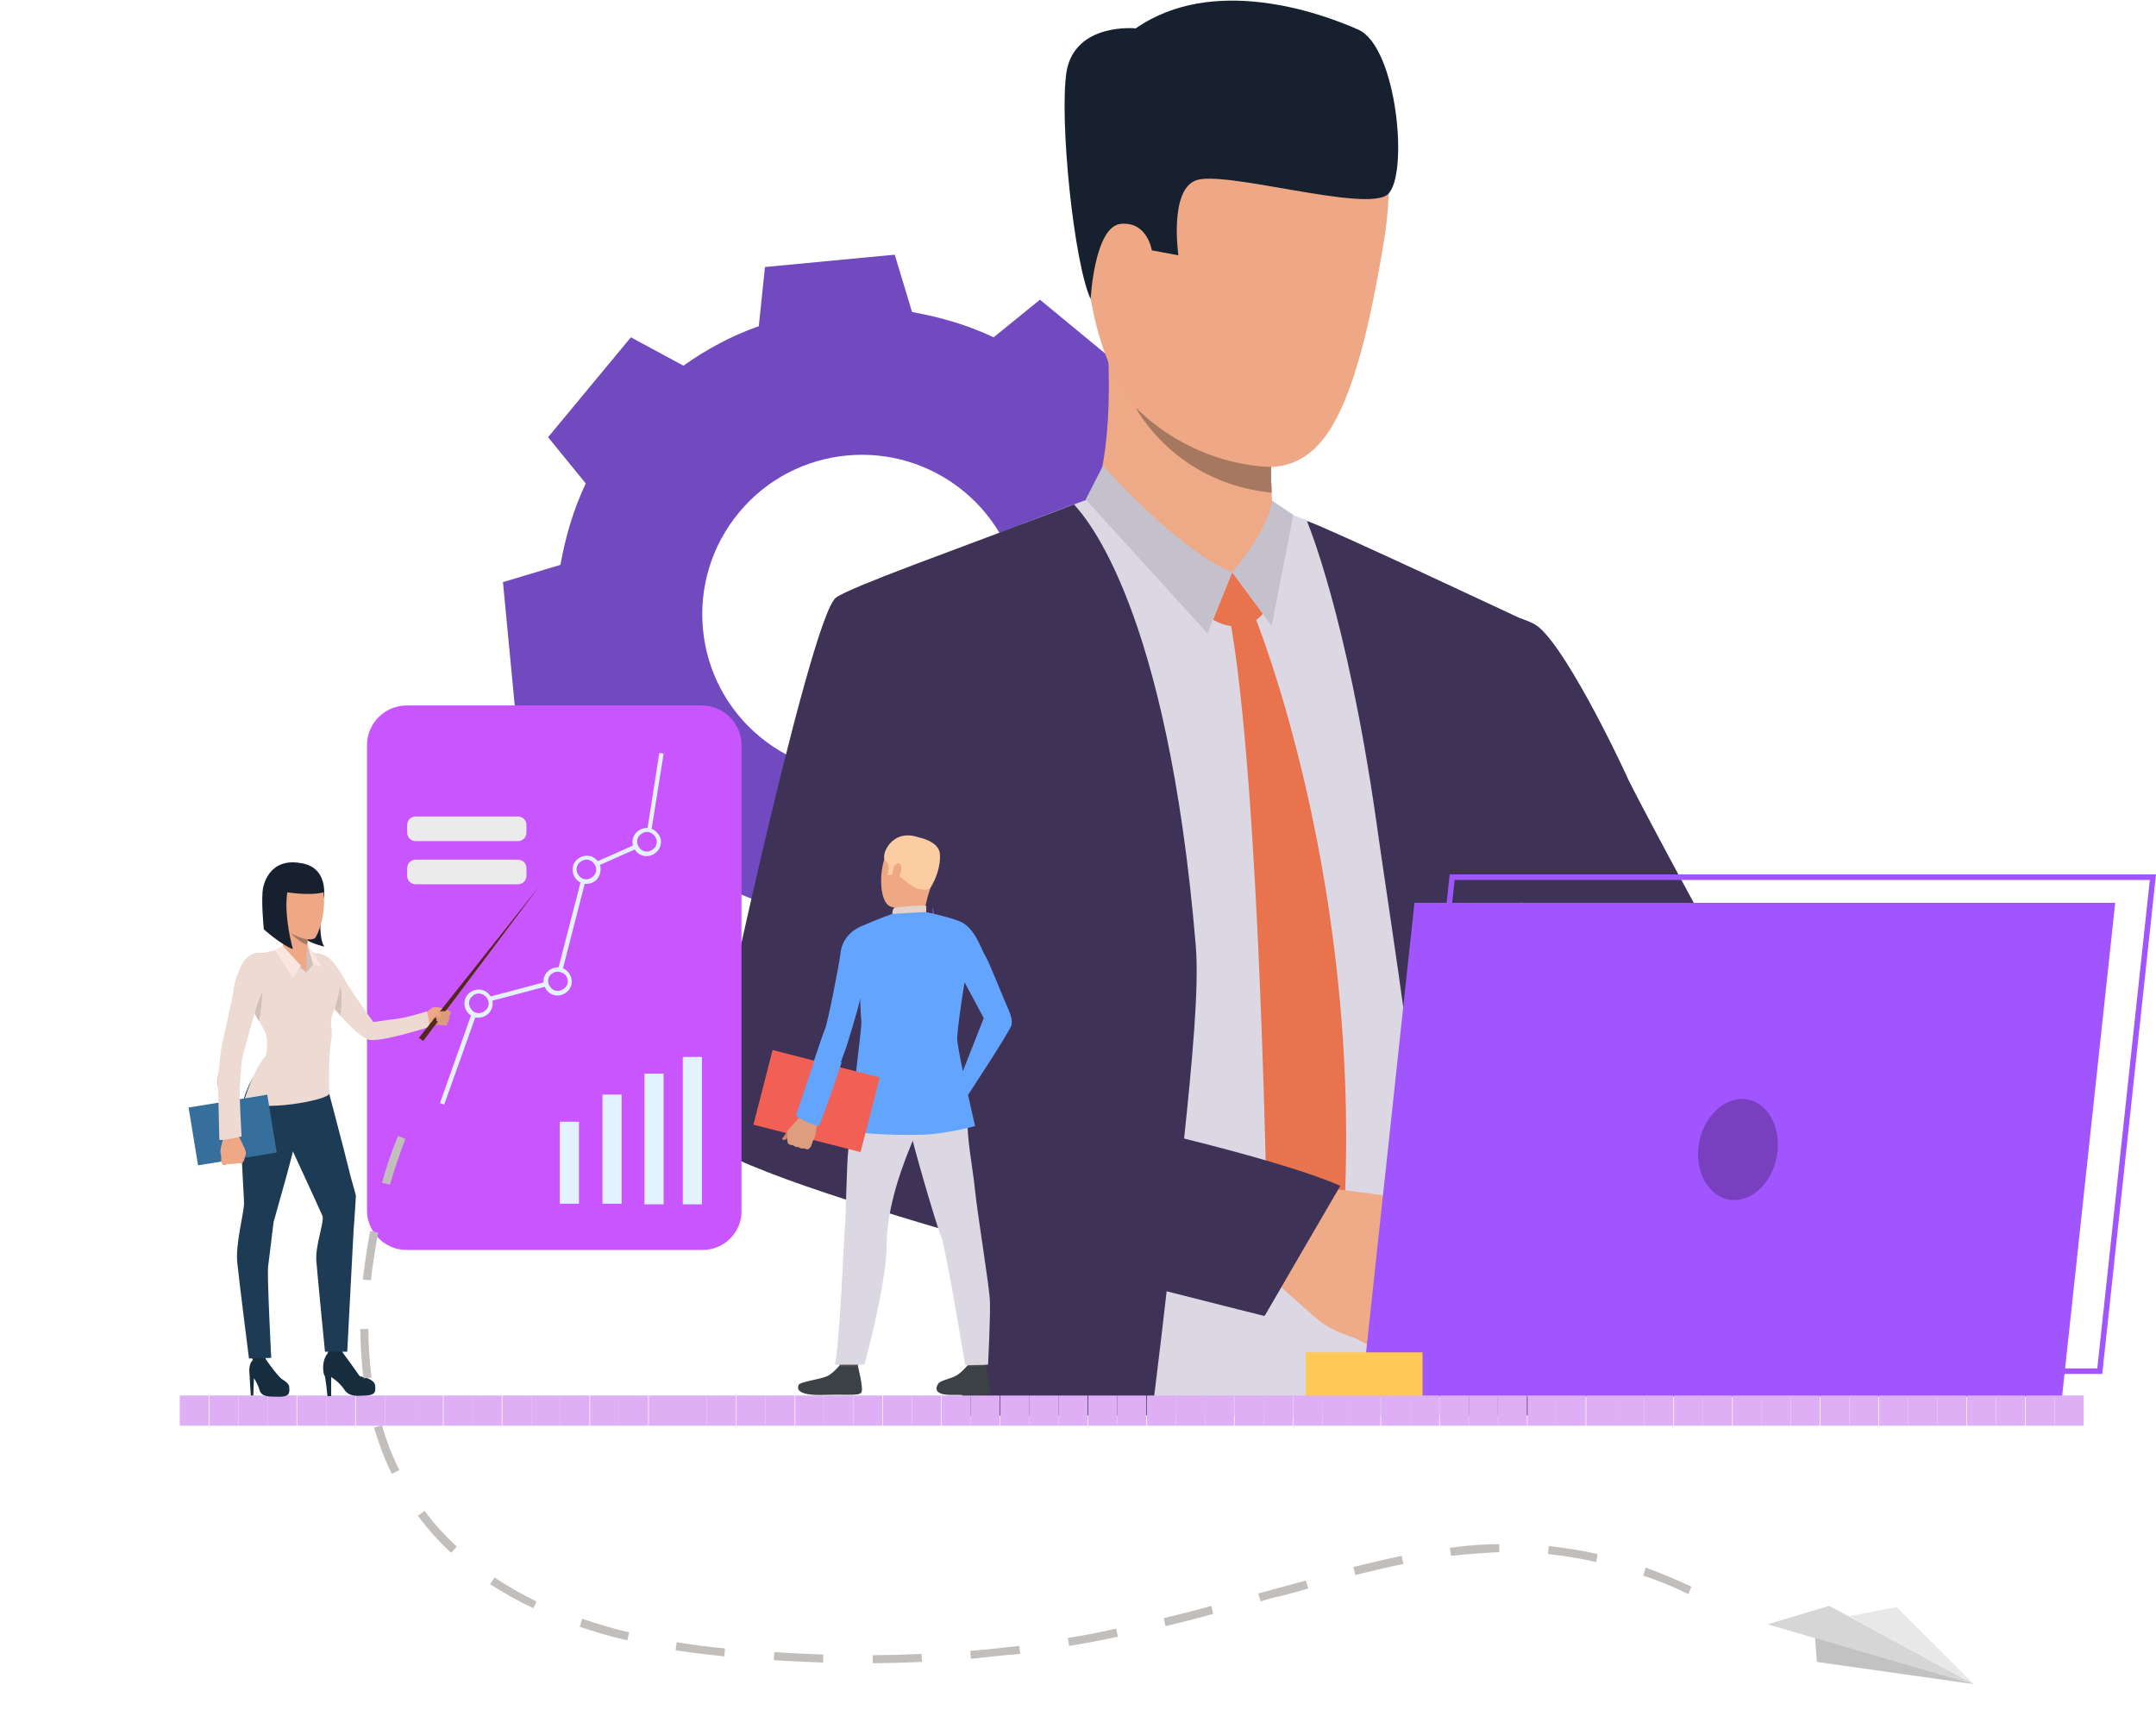 <svg width="353" height="280" viewBox="0 0 353 280" fill="none" xmlns="http://www.w3.org/2000/svg">
<path d="M186.664 121.875C188.687 117.634 190.003 113.091 190.812 108.547L200.222 105.719L199.21 95.117L198.198 84.515L188.485 83.505C186.967 79.163 184.741 75.023 182.01 71.186L186.664 62.604L178.468 55.839L170.273 49.073L162.685 55.233C158.435 53.213 153.882 51.901 149.329 51.093L146.496 41.702L135.873 42.712L125.249 43.722L124.237 53.415C119.887 54.93 115.738 57.151 111.894 59.877L103.293 55.233L96.514 63.411L89.736 71.59L95.907 79.163C93.884 83.404 92.569 87.948 91.759 92.492L82.35 95.319L83.361 105.921L84.373 116.524L94.086 117.533C95.604 121.875 97.83 126.015 100.562 129.852L95.907 138.435L104.103 145.2L112.298 151.965L119.887 145.806C124.136 147.825 128.689 149.138 133.242 149.946L136.075 159.336L146.699 158.327L157.322 157.317L158.334 147.624C162.685 146.109 166.833 143.888 170.678 141.161L179.278 145.806L186.057 137.627L192.836 129.448L186.664 121.875ZM124.44 120.664C113.31 111.475 111.792 95.016 120.999 83.909C130.207 72.802 146.699 71.287 157.828 80.476C168.958 89.665 170.475 106.123 161.268 117.23C152.061 128.237 135.569 129.852 124.44 120.664Z" fill="#704ABE"/>
<path d="M248.989 131.973C249.799 121.471 250.305 111.576 250.608 102.387C248.079 101.075 244.942 99.459 242.514 98.348C234.926 94.713 224.302 89.867 217.523 86.736C213.577 84.919 209.631 83.606 209.631 83.606C209.631 83.606 182.516 80.981 180.29 81.183C179.581 81.183 176.243 82.394 171.791 84.111C162.179 87.746 143.663 95.218 140.628 97.339C136.277 100.469 120.797 176.3 120.392 181.45C119.988 186.498 141.437 193.264 161.369 198.514C161.369 206.188 161.167 216.992 161.066 226.787C161.066 228.503 160.965 230.119 160.965 231.735H247.978C247.876 230.018 247.775 228.402 247.674 226.787C247.674 226.585 247.674 226.383 247.674 226.181C247.371 219.517 246.055 207.602 246.359 195.99C246.359 195.99 246.156 183.772 247.371 178.521C247.573 155.096 248.989 131.973 248.989 131.973ZM138.604 176.603C138.706 166.708 151.96 148.33 151.96 148.33C151.96 148.33 152.567 148.027 152.567 148.128L153.275 148.027L155.299 146.109C155.805 147.825 160.155 172.665 161.167 187.104C148.823 184.681 138.503 181.248 138.604 176.603Z" fill="#DBD8E3"/>
<path d="M250.507 226.686C249.9 222.546 249.394 218.507 248.888 214.468C248.888 214.468 248.888 214.468 248.888 214.367C248.686 213.054 248.585 211.742 248.382 210.429C248.382 210.328 248.382 210.328 248.382 210.227C247.775 204.674 247.168 199.322 246.865 194.475C246.561 190.739 246.865 187.104 247.37 183.57C248.888 158.63 249.596 132.477 249.596 132.477C250.406 121.774 250.811 111.677 251.114 102.286C251.114 102.286 217.017 86.231 213.982 85.323C213.982 85.323 220.457 100.469 225.314 134.295C227.135 147.321 230.676 169.232 233.104 191.547C234.42 203.563 237.05 215.882 238.973 226.787C239.276 228.503 239.58 230.119 239.782 231.735H251.215C251.013 229.917 250.811 228.301 250.507 226.686Z" fill="#3E3257"/>
<path d="M193.847 186.7C195.163 174.079 196.377 161.558 195.77 154.692C191.116 99.358 177.76 84.717 175.838 82.596C174.32 83.202 168.654 85.323 167.035 85.929C157.929 89.463 139.414 96.026 136.884 97.844C132.534 100.974 115.435 180.44 114.929 185.59C114.625 189.023 136.884 196.293 159.649 202.856C159.447 209.116 160.054 217.901 157.929 226.989C157.525 228.604 157.019 229.614 156.918 231.836L188.586 231.735C188.789 230.119 188.991 228.503 189.193 226.787C189.8 221.839 190.407 216.79 191.014 211.439C200.525 213.862 207.001 215.478 207.001 215.478C207.001 215.478 215.904 200.433 218.535 194.273C219.041 193.062 207.608 190.335 193.847 186.7ZM152.87 167.616C152.567 156.307 152.668 148.431 152.668 148.431C153.781 152.268 155.299 163.375 156.715 174.381C152.061 172.059 152.87 169.939 152.87 167.616Z" fill="#3E3257"/>
<path d="M178.873 81.991C178.873 81.991 182.313 75.528 181.403 57.05C181.099 51.901 208.316 69.167 208.316 69.167C208.316 69.167 208.215 70.883 208.114 73.307C208.114 74.317 208.114 75.427 208.114 76.538C208.114 76.841 208.114 77.144 208.114 77.447C208.114 77.952 208.114 78.457 208.114 78.961C208.114 79.567 208.114 80.173 208.215 80.779C208.215 81.486 208.316 82.092 208.316 82.697C208.417 83.808 209.125 85.828 209.328 86.332C210.643 89.059 189.092 89.261 178.873 81.991Z" fill="#EEA987"/>
<path d="M201.739 93.704L206.798 100.469C206.798 100.469 203.864 104.407 198.603 101.479L201.739 93.704Z" fill="#E8734D"/>
<path d="M205.382 100.772C205.382 100.772 223.796 145.503 219.85 202.452L214.083 212.953L207.506 203.967C207.506 203.967 206.495 128.438 201.233 100.57L205.382 100.772Z" fill="#E8734D"/>
<path d="M207.102 87.443L201.739 93.704C201.739 93.704 193.139 92.088 190.61 87.544C188.08 83.101 207.102 87.443 207.102 87.443Z" fill="#EEA987"/>
<path d="M208.316 81.991C208.316 81.991 207.709 86.736 201.739 93.704L208.215 102.488L211.756 84.313L208.316 81.991Z" fill="#C4C1CC"/>
<path d="M180.593 76.235C180.593 76.235 193.038 90.27 201.739 93.704L197.692 103.7L177.76 81.789L180.593 76.235Z" fill="#C4C1CC"/>
<path d="M308.684 203.462C308.684 203.462 292.192 187.407 281.265 184.782C276.206 183.57 269.63 176.603 263.357 168.525C261.333 165.9 259.309 163.072 257.286 160.245C249.596 149.138 243.526 138.536 243.526 138.536C243.526 138.536 220.862 111.879 239.074 100.065C239.074 100.065 246.865 99.863 251.215 102.185C255.667 104.609 265.077 124.198 266.594 127.631C268.213 131.064 285.514 163.375 286.627 164.082C287.74 164.789 289.764 167.414 296.644 171.15C305.143 175.694 318.397 189.023 318.397 189.023L308.684 203.462Z" fill="#3E3257"/>
<path d="M229.26 222.041C229.26 222.041 226.933 221.94 225.921 221.435C225.921 221.435 224.201 220.325 222.885 219.618C222.481 219.416 222.076 219.214 221.874 219.113C220.862 218.709 218.535 218.103 216.309 216.488C214.184 214.872 207 208.208 207 208.208L211.553 201.14L213.678 194.172C213.678 194.172 230.17 195.788 232.396 197.101C232.598 197.202 232.801 197.404 233.003 197.505C234.723 198.817 235.533 200.534 236.342 201.241C236.646 201.543 239.58 204.573 239.377 205.885C239.175 207.602 238.264 208.713 237.253 209.217C237.253 209.217 236.646 212.55 234.926 214.064C234.926 214.064 234.521 217.194 231.789 218.406C231.89 218.507 231.182 221.637 229.26 222.041Z" fill="#EFAA88"/>
<path d="M202.954 9.29C202.954 9.29 232.801 2.12 226.528 39.885C220.255 77.649 213.071 80.678 194.859 73.206C176.647 65.633 177.963 41.5 176.85 29.686C175.737 17.872 193.342 9.895 202.954 9.29Z" fill="#EEA886"/>
<path d="M187.271 35.442C186.866 32.11 180.188 30.999 179.784 35.947C179.278 40.894 183.021 49.578 185.45 48.77C187.878 47.861 187.878 39.986 187.271 35.442Z" fill="#EEA886"/>
<path d="M178.57 48.972C178.57 48.972 179.177 37.057 183.527 36.653C187.878 36.249 188.586 40.995 188.586 40.995L192.937 41.803C192.937 41.803 191.419 31.403 195.669 29.585C200.019 27.667 223.796 34.937 227.236 31.807C230.676 28.677 228.754 7.674 222.38 4.847C216.005 2.019 198.603 -4.14 185.956 4.645C185.956 4.645 176.04 3.635 174.624 11.713C173.41 19.589 175.838 43.116 178.57 48.972Z" fill="#16202E"/>
<path d="M219.445 194.172L207.102 215.377C207.102 215.377 174.421 206.996 166.833 204.876L184.236 184.176C184.236 184.075 209.935 189.931 219.445 194.172Z" fill="#3E3257"/>
<path d="M208.215 80.678C192.229 79.062 185.956 66.744 185.956 66.744C196.073 76.74 208.113 76.437 208.113 76.437C208.113 76.74 208.113 77.043 208.113 77.346C208.113 77.851 208.113 78.356 208.113 78.86C208.215 79.567 208.215 80.173 208.215 80.678Z" fill="#A77860"/>
<path d="M242.615 176.704C261.232 195.788 285.717 219.82 285.717 219.82L295.329 201.644C295.329 201.644 273.575 176.098 258.803 159.135C254.25 161.356 245.954 166.708 242.615 176.704Z" fill="#EEA886"/>
<path d="M231.182 202.452C231.182 202.452 236.14 204.876 237.455 205.986C238.77 207.097 244.032 211.035 245.347 211.944C246.662 212.853 243.424 215.478 233.914 211.439C224.504 207.198 231.182 202.452 231.182 202.452Z" fill="#EEA886"/>
<path d="M231.587 147.825L222.885 228.705H337.621L346.322 147.825H231.587Z" fill="#A055FF"/>
<path d="M344.197 224.969H228.551L237.354 143.181H353L344.197 224.969ZM229.563 224.061H343.388L351.988 144.089H238.163L229.563 224.061Z" fill="#A055FF"/>
<path d="M213.794 228.71H232.916V221.44H213.794V228.71Z" fill="#FFC955"/>
<path d="M34.189 228.503H29.434V233.451H34.189V228.503Z" fill="#DFAFF6"/>
<path d="M39.045 228.503H34.29V233.451H39.045V228.503Z" fill="#DFAFF6"/>
<path d="M43.801 228.503H39.045V233.451H43.801V228.503Z" fill="#DFAFF6"/>
<path d="M48.556 228.503H43.801V233.451H48.556V228.503Z" fill="#DFAFF6"/>
<path d="M53.413 228.503H48.657V233.451H53.413V228.503Z" fill="#DFAFF6"/>
<path d="M58.168 228.503H53.413V233.451H58.168V228.503Z" fill="#DFAFF6"/>
<path d="M63.025 228.503H58.269V233.451H63.025V228.503Z" fill="#DFAFF6"/>
<path d="M67.78 228.503H63.025V233.451H67.78V228.503Z" fill="#DFAFF6"/>
<path d="M72.535 228.503H67.78V233.451H72.535V228.503Z" fill="#DFAFF6"/>
<path d="M77.392 228.503H72.636V233.451H77.392V228.503Z" fill="#DFAFF6"/>
<path d="M82.147 228.503H77.392V233.451H82.147V228.503Z" fill="#DFAFF6"/>
<path d="M87.004 228.503H82.248V233.451H87.004V228.503Z" fill="#DFAFF6"/>
<path d="M91.759 228.503H87.004V233.451H91.759V228.503Z" fill="#DFAFF6"/>
<path d="M96.514 228.503H91.759V233.451H96.514V228.503Z" fill="#DFAFF6"/>
<path d="M101.371 228.503H96.615V233.451H101.371V228.503Z" fill="#DFAFF6"/>
<path d="M106.126 228.503H101.371V233.451H106.126V228.503Z" fill="#DFAFF6"/>
<path d="M110.983 228.503H106.228V233.451H110.983V228.503Z" fill="#DFAFF6"/>
<path d="M115.738 228.503H110.983V233.451H115.738V228.503Z" fill="#DFAFF6"/>
<path d="M120.494 228.503H115.738V233.451H120.494V228.503Z" fill="#DFAFF6"/>
<path d="M125.35 228.503H120.595V233.451H125.35V228.503Z" fill="#DFAFF6"/>
<path d="M130.105 228.503H125.35V233.451H130.105V228.503Z" fill="#DFAFF6"/>
<path d="M134.962 228.503H130.207V233.451H134.962V228.503Z" fill="#DFAFF6"/>
<path d="M139.717 228.503H134.962V233.451H139.717V228.503Z" fill="#DFAFF6"/>
<path d="M144.473 228.503H139.717V233.451H144.473V228.503Z" fill="#DFAFF6"/>
<path d="M149.329 228.503H144.574V233.451H149.329V228.503Z" fill="#DFAFF6"/>
<path d="M154.085 228.503H149.329V233.451H154.085V228.503Z" fill="#DFAFF6"/>
<path d="M158.941 228.503H154.186V233.451H158.941V228.503Z" fill="#DFAFF6"/>
<path d="M163.697 228.503H158.941V233.451H163.697V228.503Z" fill="#DFAFF6"/>
<path d="M168.553 228.503H163.797V233.451H168.553V228.503Z" fill="#DFAFF6"/>
<path d="M173.308 228.503H168.553V233.451H173.308V228.503Z" fill="#DFAFF6"/>
<path d="M178.064 228.503H173.308V233.451H178.064V228.503Z" fill="#DFAFF6"/>
<path d="M182.92 228.503H178.165V233.451H182.92V228.503Z" fill="#DFAFF6"/>
<path d="M187.675 228.503H182.92V233.451H187.675V228.503Z" fill="#DFAFF6"/>
<path d="M192.532 228.503H187.777V233.451H192.532V228.503Z" fill="#DFAFF6"/>
<path d="M197.287 228.503H192.532V233.451H197.287V228.503Z" fill="#DFAFF6"/>
<path d="M202.043 228.503H197.287V233.451H202.043V228.503Z" fill="#DFAFF6"/>
<path d="M206.899 228.503H202.144V233.451H206.899V228.503Z" fill="#DFAFF6"/>
<path d="M211.655 228.503H206.899V233.451H211.655V228.503Z" fill="#DFAFF6"/>
<path d="M216.511 228.503H211.756V233.451H216.511V228.503Z" fill="#DFAFF6"/>
<path d="M221.266 228.503H216.511V233.451H221.266V228.503Z" fill="#DFAFF6"/>
<path d="M226.022 228.503H221.267V233.451H226.022V228.503Z" fill="#DFAFF6"/>
<path d="M230.878 228.503H226.123V233.451H230.878V228.503Z" fill="#DFAFF6"/>
<path d="M235.634 228.503H230.878V233.451H235.634V228.503Z" fill="#DFAFF6"/>
<path d="M240.49 228.503H235.735V233.451H240.49V228.503Z" fill="#DFAFF6"/>
<path d="M245.246 228.503H240.49V233.451H245.246V228.503Z" fill="#DFAFF6"/>
<path d="M250.001 228.503H245.246V233.451H250.001V228.503Z" fill="#DFAFF6"/>
<path d="M254.858 228.503H250.102V233.451H254.858V228.503Z" fill="#DFAFF6"/>
<path d="M259.613 228.503H254.858V233.451H259.613V228.503Z" fill="#DFAFF6"/>
<path d="M264.469 228.503H259.714V233.451H264.469V228.503Z" fill="#DFAFF6"/>
<path d="M269.225 228.503H264.469V233.451H269.225V228.503Z" fill="#DFAFF6"/>
<path d="M273.98 228.503H269.225V233.451H273.98V228.503Z" fill="#DFAFF6"/>
<path d="M278.837 228.503H274.081V233.451H278.837V228.503Z" fill="#DFAFF6"/>
<path d="M283.592 228.503H278.837V233.451H283.592V228.503Z" fill="#DFAFF6"/>
<path d="M288.449 228.503H283.693V233.451H288.449V228.503Z" fill="#DFAFF6"/>
<path d="M293.204 228.503H288.448V233.451H293.204V228.503Z" fill="#DFAFF6"/>
<path d="M297.959 228.503H293.204V233.451H297.959V228.503Z" fill="#DFAFF6"/>
<path d="M302.816 228.503H298.061V233.451H302.816V228.503Z" fill="#DFAFF6"/>
<path d="M307.571 228.503H302.816V233.451H307.571V228.503Z" fill="#DFAFF6"/>
<path d="M312.428 228.503H307.672V233.451H312.428V228.503Z" fill="#DFAFF6"/>
<path d="M317.183 228.503H312.428V233.451H317.183V228.503Z" fill="#DFAFF6"/>
<path d="M321.938 228.503H317.183V233.451H321.938V228.503Z" fill="#DFAFF6"/>
<path d="M326.795 228.503H322.04V233.451H326.795V228.503Z" fill="#DFAFF6"/>
<path d="M331.55 228.503H326.795V233.451H331.55V228.503Z" fill="#DFAFF6"/>
<path d="M336.407 228.503H331.652V233.451H336.407V228.503Z" fill="#DFAFF6"/>
<path d="M341.162 228.503H336.407V233.451H341.162V228.503Z" fill="#DFAFF6"/>
<path d="M278.23 186.902C277.319 191.446 279.444 195.586 282.884 196.394C286.425 197.101 289.966 194.071 290.877 189.528C291.787 184.984 289.663 180.743 286.223 180.036C282.783 179.329 279.14 182.459 278.23 186.902Z" fill="black" fill-opacity="0.25"/>
<path d="M115.03 204.674H66.566C63.025 204.674 60.09 201.745 60.09 198.211V121.976C60.09 118.442 63.025 115.514 66.566 115.514H114.929C118.47 115.514 121.404 118.442 121.404 121.976V198.211C121.505 201.745 118.571 204.674 115.03 204.674Z" fill="#C955FF"/>
<path d="M114.929 173.069H111.792V197.202H114.929V173.069Z" fill="#E3F2FF"/>
<path d="M108.656 175.795H105.519V197.202H108.656V175.795Z" fill="#E3F2FF"/>
<path d="M101.776 179.228H98.639V197.101H101.776V179.228Z" fill="#E3F2FF"/>
<path d="M94.795 183.671H91.658V197.101H94.795V183.671Z" fill="#E3F2FF"/>
<path d="M72.738 180.844L72.029 180.642L77.999 163.779L90.95 160.346L95.705 141.969L105.722 137.526L107.948 123.289L108.656 123.39L106.329 138.031L96.312 142.474L91.557 160.952L78.606 164.385L72.738 180.844Z" fill="#E3F2FF"/>
<path d="M92.771 159.437C93.479 160.245 93.378 161.457 92.468 162.164C91.658 162.871 90.444 162.77 89.736 161.861C89.027 161.053 89.129 159.841 90.039 159.135C90.849 158.529 92.164 158.63 92.771 159.437Z" fill="#C955FF"/>
<path d="M92.771 162.467C91.759 163.274 90.343 163.174 89.533 162.164C88.724 161.154 88.825 159.74 89.837 158.933C90.849 158.125 92.265 158.226 93.074 159.235C93.884 160.245 93.783 161.659 92.771 162.467ZM90.343 159.437C89.634 159.942 89.533 160.952 90.14 161.659C90.646 162.366 91.658 162.467 92.366 161.861C93.074 161.356 93.175 160.346 92.569 159.639C91.961 159.034 90.95 158.933 90.343 159.437Z" fill="#E3F2FF"/>
<path d="M97.526 141.161C98.234 141.969 98.133 143.181 97.223 143.888C96.413 144.594 95.199 144.493 94.491 143.585C93.783 142.777 93.884 141.565 94.794 140.858C95.604 140.151 96.818 140.252 97.526 141.161Z" fill="#C955FF"/>
<path d="M97.526 144.19C96.514 144.998 95.098 144.897 94.289 143.888C93.479 142.878 93.58 141.464 94.592 140.656C95.604 139.849 97.02 139.95 97.83 140.959C98.639 141.868 98.437 143.383 97.526 144.19ZM94.997 141.161C94.289 141.666 94.188 142.676 94.794 143.383C95.3 144.089 96.312 144.19 97.02 143.585C97.729 143.08 97.83 142.07 97.223 141.363C96.717 140.656 95.705 140.555 94.997 141.161Z" fill="#E3F2FF"/>
<path d="M107.442 136.617C108.15 137.425 108.049 138.637 107.138 139.344C106.329 140.051 105.115 139.95 104.406 139.041C103.698 138.233 103.799 137.021 104.71 136.314C105.519 135.608 106.733 135.709 107.442 136.617Z" fill="#C955FF"/>
<path d="M107.341 139.647C106.329 140.454 104.912 140.353 104.103 139.344C103.293 138.334 103.395 136.92 104.406 136.113C105.418 135.305 106.835 135.406 107.644 136.415C108.555 137.324 108.352 138.839 107.341 139.647ZM104.912 136.617C104.204 137.122 104.103 138.132 104.71 138.839C105.216 139.546 106.228 139.647 106.936 139.041C107.644 138.536 107.745 137.526 107.138 136.819C106.531 136.113 105.621 136.012 104.912 136.617Z" fill="#E3F2FF"/>
<path d="M79.82 163.073C80.528 163.88 80.427 165.092 79.517 165.799C78.707 166.506 77.493 166.405 76.785 165.496C76.077 164.688 76.178 163.476 77.088 162.77C77.999 162.063 79.213 162.265 79.82 163.073Z" fill="#C955FF"/>
<path d="M79.82 166.102C78.808 166.91 77.392 166.809 76.583 165.799C75.773 164.789 75.874 163.375 76.886 162.568C77.898 161.76 79.314 161.861 80.124 162.871C80.933 163.779 80.832 165.294 79.82 166.102ZM77.392 163.073C76.684 163.577 76.583 164.587 77.19 165.294C77.695 166.001 78.707 166.102 79.415 165.496C80.124 164.991 80.225 163.981 79.618 163.275C79.011 162.568 77.999 162.467 77.392 163.073Z" fill="#E3F2FF"/>
<path d="M84.778 144.796H68.084C67.274 144.796 66.667 144.19 66.667 143.383V142.171C66.667 141.363 67.274 140.757 68.084 140.757H84.778C85.587 140.757 86.194 141.363 86.194 142.171V143.383C86.194 144.19 85.587 144.796 84.778 144.796Z" fill="#EBEBEB"/>
<path d="M84.778 137.728H68.084C67.274 137.728 66.667 137.122 66.667 136.315V135.103C66.667 134.295 67.274 133.689 68.084 133.689H84.778C85.587 133.689 86.194 134.295 86.194 135.103V136.315C86.194 137.122 85.587 137.728 84.778 137.728Z" fill="#EBEBEB"/>
<path d="M52.603 148.027C52.603 148.027 51.996 153.581 53.109 154.995C53.109 154.995 50.377 154.389 49.77 153.48C49.163 152.571 52.603 148.027 52.603 148.027Z" fill="#16202E"/>
<path d="M69.702 165.799C69.702 165.799 70.714 165.092 70.815 164.991C71.018 164.89 71.523 164.89 72.029 164.991C72.636 165.092 73.345 165.395 73.446 165.496C73.446 165.597 73.547 165.698 73.547 165.9C73.547 166.203 73.345 166.304 73.345 166.304C73.345 166.304 73.446 166.607 73.243 166.91C73.243 166.91 73.345 167.212 73.041 167.414C73.041 167.414 73.142 167.717 72.839 167.818C72.839 167.818 72.333 167.818 72.131 167.818C71.928 167.818 70.916 167.717 69.905 167.515C69.905 167.717 68.792 167.515 69.702 165.799Z" fill="#EEA886"/>
<path d="M71.321 166.304C71.321 166.304 71.018 166.809 70.815 166.909C70.613 167.01 71.625 168.02 71.625 168.02C71.625 168.02 72.029 166.708 71.321 166.304Z" fill="#CF8C6C"/>
<path d="M69.095 165.9C69.095 165.9 69.702 165.799 70.107 165.698C70.512 165.496 70.006 167.616 70.006 167.616C70.006 167.616 69.095 167.01 68.488 166.91C67.881 166.91 69.095 165.9 69.095 165.9Z" fill="#EEA886"/>
<path d="M43.295 222.243C43.295 222.243 45.217 225.07 45.926 225.676C45.926 225.676 47.241 226.383 47.342 226.989C47.443 228.1 47.443 228.705 45.723 228.705C43.902 228.705 42.789 228.705 42.486 227.595C42.182 226.484 41.575 225.676 41.575 225.676L41.474 228.503H41.069C41.069 228.503 40.867 225.676 40.867 225.272C40.867 224.868 40.563 223.354 41.474 222.647C42.182 221.94 43.295 222.243 43.295 222.243Z" fill="#162D40"/>
<path d="M46.128 225.878C46.128 225.878 45.116 226.181 44.003 225.878C42.89 225.575 41.777 222.849 41.373 222.647L41.069 221.536H43.295C43.295 221.536 43.295 222.344 43.7 223.051C44.104 223.657 46.128 225.878 46.128 225.878Z" fill="#162D40"/>
<path d="M55.942 221.132C55.942 221.132 56.246 221.839 56.752 222.546C57.156 223.051 58.37 225.272 58.977 225.373C59.483 225.474 61.203 225.777 61.406 226.787C61.507 227.696 61.608 228.402 59.989 228.503C58.269 228.604 57.156 228.705 56.347 227.494C55.538 226.282 54.222 225.474 54.222 225.474V228.604H53.615C53.615 228.604 53.312 225.373 53.109 225.171C52.907 224.969 52.502 222.445 54.02 221.233C55.639 219.921 55.942 221.132 55.942 221.132Z" fill="#162D40"/>
<path d="M58.977 225.474C58.977 225.474 57.46 225.878 56.853 225.474C56.246 225.07 54.323 221.738 53.615 221.536C53.615 221.536 54.222 220.224 55.841 221.233C55.942 221.132 58.573 224.868 58.977 225.474Z" fill="#162D40"/>
<path d="M42.384 174.987C42.384 174.987 40.26 177.714 39.653 181.046C39.045 184.277 39.956 195.384 39.956 197C39.956 198.615 38.539 203.664 38.843 206.693C39.147 209.722 40.765 222.445 40.765 222.445L44.408 222.344C44.408 222.344 43.7 208.612 43.902 207.299C44.104 205.986 44.711 200.534 44.812 200.029C44.914 199.524 49.062 185.59 49.062 183.166C48.961 180.945 47.544 171.15 42.384 174.987Z" fill="#1D3B54"/>
<path d="M53.109 176.098C53.109 176.098 56.65 189.427 57.055 191.244C57.46 193.062 58.269 195.485 58.269 195.889C58.269 196.192 57.865 201.947 57.865 201.947L56.853 221.334H53.21C53.21 221.334 51.996 209.016 51.794 206.491C51.592 203.967 53.109 200.13 52.806 199.12C52.401 198.11 46.735 185.893 46.735 185.893C46.735 185.893 42.283 172.261 53.109 176.098Z" fill="#1D3B54"/>
<path d="M51.996 156.105C51.996 156.105 53.413 156.206 54.425 157.418C55.436 158.529 56.448 160.346 56.752 160.952C57.055 161.558 60.9 167.111 61.102 167.313C61.305 167.414 63.025 167.011 64.34 166.91C66.566 166.708 69.905 165.597 69.905 165.597L70.411 168.121C70.411 168.121 62.215 170.747 60.394 170.242C58.067 169.636 52.806 162.871 52.806 162.871C52.806 162.871 48.86 158.226 51.996 156.105Z" fill="#EDDAD3"/>
<path d="M49.568 155.197C49.568 155.197 51.389 156.004 51.996 156.206C52.603 156.307 55.032 159.538 55.537 160.649C55.942 161.76 55.537 163.577 54.627 165.597C53.716 167.616 54.627 168.323 54.222 170.343C53.817 172.362 53.817 177.916 53.919 179.026C54.02 180.137 42.283 182.258 39.956 180.238C39.956 180.238 41.575 174.987 43.396 173.069C43.801 172.665 43.801 169.838 43.497 169.131C43.194 168.424 40.057 163.173 40.057 163.173C40.057 163.173 39.855 157.822 41.17 156.812C42.384 155.903 45.622 155.6 46.128 155.399C46.735 155.096 48.354 154.995 49.568 155.197Z" fill="#EDDAD3"/>
<path d="M50.175 159.236L51.288 157.923L50.377 154.49C50.276 154.49 49.973 156.408 50.175 159.236Z" fill="#D1C0BA"/>
<path d="M43.295 156.105C43.295 156.105 40.968 155.499 39.653 157.923C38.337 160.447 38.641 161.76 38.337 162.972C38.034 164.082 36.819 171.655 36.718 171.958C36.617 172.261 35.504 176.098 35.605 177.31C35.706 178.521 36.819 187.407 36.819 187.71C36.819 188.013 38.944 187.407 38.944 187.407C38.944 187.407 38.843 178.32 38.944 177.512C39.045 176.805 39.045 172.766 39.653 171.756C40.26 170.747 41.575 164.486 41.878 163.88C42.283 163.375 45.217 156.913 43.295 156.105Z" fill="#EEA886"/>
<path d="M50.479 153.076C50.479 153.076 50.074 156.408 50.175 157.519C50.175 157.519 48.253 159.437 46.128 155.297C46.128 155.297 47.038 153.581 46.33 151.36C45.723 149.037 50.479 153.076 50.479 153.076Z" fill="#EEA886"/>
<path d="M50.175 157.519V159.236L48.151 157.418L50.175 157.519Z" fill="#EEA886"/>
<path d="M50.175 159.235L49.264 158.125L46.229 155.096L45.116 155.6L50.175 159.235Z" fill="#D1C0BA"/>
<path d="M51.288 157.923L52.704 158.327L50.276 154.49L51.288 157.923Z" fill="#FAE6DE"/>
<path d="M49.264 158.125L47.949 160.144L45.015 155.5L46.33 154.894L49.264 158.125Z" fill="#FAE6DE"/>
<path d="M55.74 166.304C55.74 166.304 56.145 163.274 55.74 161.457C55.74 161.457 55.436 162.972 54.829 165.193L55.74 166.304Z" fill="#D1C0BA"/>
<path d="M41.676 165.9C41.676 165.9 42.89 161.76 42.991 161.558C42.991 161.558 42.89 165.395 42.384 167.212C42.384 167.212 41.979 166.405 41.676 165.9Z" fill="#D1C0BA"/>
<path d="M88.319 145.099L68.589 169.939L69.298 170.444L88.319 145.099Z" fill="#54281A"/>
<path d="M73.345 165.597C73.345 165.597 71.827 165.496 71.827 165.698C71.726 165.9 71.928 166.001 71.928 166.001L71.321 166.203C71.321 166.203 71.018 166.607 71.523 166.809C71.523 166.809 71.22 167.111 71.726 167.313C71.726 167.313 71.625 167.616 71.827 167.717C72.029 167.818 73.041 167.919 73.041 167.919C73.041 167.919 73.243 167.818 73.243 167.515C73.243 167.515 73.547 167.313 73.446 167.01C73.446 167.01 73.648 166.809 73.547 166.405C73.547 166.405 74.053 165.9 73.648 165.496C73.446 165.597 73.345 165.597 73.345 165.597Z" fill="#DB9C7C"/>
<path d="M70.916 165.092C70.916 165.092 71.827 165.597 72.13 166.102C72.232 166.203 72.232 166.304 72.232 166.405C72.13 166.506 71.928 166.506 71.523 166.304C71.119 166.102 70.512 166.001 70.512 166.001C70.512 166.001 70.107 165.698 70.916 165.092Z" fill="#EEA886"/>
<path d="M48.961 141.767C48.961 141.767 52.3 141.666 52.907 145.604C53.514 149.542 52.097 152.975 51.592 153.581C50.984 154.187 47.747 153.682 46.937 151.662C46.128 149.643 45.015 148.128 45.217 146.311C45.217 144.594 44.812 141.666 48.961 141.767Z" fill="#EEA886"/>
<path d="M53.008 147.119C53.008 147.119 53.919 142.171 49.467 141.363C45.015 140.454 43.497 143.484 43.093 145.301C42.688 147.119 43.194 152.167 43.194 152.167C43.194 152.167 46.128 154.793 47.949 155.399C47.949 155.399 46.431 150.047 47.038 146.109C47.038 146.109 50.681 146.715 53.008 146.109C52.907 146.109 53.008 146.917 53.008 147.119Z" fill="#16202E"/>
<path d="M50.377 153.783C50.377 153.783 49.264 153.783 47.646 152.773C47.646 152.773 48.759 154.187 50.276 154.692C50.276 154.692 50.377 153.985 50.377 153.783Z" fill="#A77860"/>
<path d="M43.758 179.248L30.877 181.348L32.426 190.815L45.307 188.715L43.758 179.248Z" fill="#366E9C"/>
<path d="M36.415 190.638C36.415 190.638 36.212 190.335 36.212 190.133C36.212 190.133 36.212 189.831 36.212 189.528C36.212 189.427 36.212 189.427 36.212 189.326C36.212 189.124 36.01 188.72 36.111 188.316C36.111 187.811 36.718 185.893 36.718 185.893H37.831L38.944 185.792C38.944 185.792 40.26 188.215 40.26 188.72V188.821C40.26 189.225 40.057 189.427 40.057 189.629C40.057 189.73 39.855 190.335 39.653 190.436C39.349 190.537 39.147 190.537 38.944 190.436C38.944 190.436 38.438 190.638 38.034 190.537C38.034 190.537 37.528 190.739 37.123 190.537C37.224 190.739 36.718 190.941 36.415 190.638Z" fill="#EEA886"/>
<path d="M43.295 156.105C43.295 156.105 40.968 155.499 39.653 157.923C38.337 160.447 38.337 161.558 38.135 162.77C37.932 163.88 36.415 170.848 36.314 171.15C36.212 171.453 35.706 175.795 35.706 177.31C35.706 178.522 35.909 186.296 35.909 186.599C35.909 186.902 39.551 186.095 39.551 186.095C39.551 186.095 39.147 178.925 39.248 178.118C39.349 177.411 39.45 173.574 39.855 172.463C40.26 171.15 41.98 164.587 42.283 163.981C42.587 163.476 45.217 156.913 43.295 156.105Z" fill="#EDDAD3"/>
<path d="M161.369 223.859L161.572 221.637C161.572 221.637 158.435 221.637 158.132 221.839C158.132 221.839 158.435 223.657 158.435 223.96C158.435 224.263 161.369 223.859 161.369 223.859Z" fill="#5C544D"/>
<path d="M156.108 228.402C159.852 228.402 161.572 228.604 161.976 227.999C162.381 227.393 161.369 223.556 161.369 223.556C161.369 223.556 160.459 223.859 158.334 223.657C158.334 223.657 157.423 224.767 156.513 225.272C155.602 225.777 154.186 225.979 153.68 226.484C153.376 226.888 152.365 228.503 156.108 228.402Z" fill="#3C4145"/>
<path d="M140.425 223.859L140.628 221.637C140.628 221.637 137.491 221.637 137.188 221.839C137.188 221.839 137.491 223.657 137.491 223.96C137.592 224.263 140.425 223.859 140.425 223.859Z" fill="#5C544D"/>
<path d="M135.164 228.402C138.908 228.301 140.628 228.604 141.033 227.999C141.437 227.393 140.425 223.556 140.425 223.556C140.425 223.556 139.616 223.859 137.39 223.657C137.39 223.657 136.48 224.767 135.569 225.272C134.658 225.777 131.421 226.181 130.814 226.686C130.611 227.09 129.903 228.604 135.164 228.402Z" fill="#3C4145"/>
<path d="M157.12 173.978C157.12 173.978 158.638 178.622 158.435 182.56C158.233 186.498 159.245 190.84 159.649 194.98C160.155 199.625 161.976 210.53 162.078 213.054C162.179 215.478 161.774 223.455 161.774 223.455L158.031 223.556C158.031 223.556 154.894 204.472 154.085 202.452C153.275 200.534 149.228 186.599 149.026 184.984C148.925 183.368 157.12 173.978 157.12 173.978Z" fill="#DBD8E3"/>
<path d="M141.235 174.785C141.235 174.785 139.211 185.691 138.908 188.114C138.604 190.537 138.503 199.827 138.301 201.341C138.2 202.856 137.39 221.233 136.682 223.455H141.539C141.539 223.455 145.181 210.126 145.181 203.765C145.181 197.404 148.014 190.032 149.835 185.893C151.656 181.753 155.906 181.652 157.019 173.877C157.12 173.978 142.854 172.261 141.235 174.785Z" fill="#DBD8E3"/>
<path d="M151.049 137.526C151.049 137.526 147.306 136.112 145.484 139.041C143.764 141.969 143.866 147.724 145.788 148.431C147.71 149.138 150.543 148.734 151.555 147.018C152.567 145.2 153.376 142.575 153.376 140.858C153.376 139.041 152.061 138.031 151.049 137.526Z" fill="#EEA886"/>
<path d="M146.496 148.229C146.496 148.229 146.699 149.239 146.395 149.744C146.092 150.249 151.15 150.249 151.15 150.249C151.15 150.249 151.555 147.623 152.365 145.301C153.073 143.08 146.496 148.229 146.496 148.229Z" fill="#EEA886"/>
<path d="M152.364 145.301C152.364 145.301 152.061 145.907 150.644 145.604C149.228 145.402 147.508 143.484 146.901 143.282C146.294 143.08 146.294 142.777 146.294 142.777L145.889 143.282H145.282C145.282 143.282 145.889 141.565 144.979 140.959C144.068 140.252 145.889 135.507 150.442 137.122C150.442 137.122 153.68 137.728 153.882 139.748C154.084 141.868 153.073 144.291 152.364 145.301Z" fill="#FCCCA2"/>
<path d="M146.092 149.643C146.092 149.643 146.092 148.734 146.496 148.633C146.901 148.532 151.15 148.128 151.656 148.33V149.441C151.757 149.441 150.746 150.047 146.092 149.643Z" fill="#E2D2CA"/>
<path d="M146.294 142.07C146.395 141.767 147.204 140.757 147.508 141.767C147.811 142.777 147.002 144.19 146.597 143.988C146.193 143.988 146.091 142.878 146.294 142.07Z" fill="#EEA886"/>
<path d="M146.091 149.643C146.091 149.643 143.764 150.451 141.033 151.662C141.033 151.662 137.896 152.773 137.593 156.206C137.39 158.024 135.468 167.717 135.063 168.525C134.658 169.333 130.409 182.459 130.207 182.762C130.105 183.065 133.748 184.58 133.95 184.479C134.152 184.378 138.098 172.463 138.503 171.655C138.503 171.655 140.729 164.587 140.83 163.476C140.83 163.476 140.931 166.506 141.033 167.313C141.134 168.121 139.009 184.58 139.11 185.085C139.211 185.59 148.823 186.095 152.668 185.691C156.513 185.287 159.649 184.378 159.649 184.378C159.649 184.378 156.614 171.352 156.715 169.939C156.917 166.809 157.929 160.851 157.929 160.851L161.066 166.708L157.019 177.007L157.929 180.137C157.929 180.137 165.416 168.828 165.619 167.818C165.821 166.809 165.214 165.496 164.809 164.587C164.405 163.779 161.875 157.317 161.268 156.408C160.661 155.499 159.649 151.864 157.12 150.855C155.096 150.047 151.555 149.34 151.555 149.34L146.091 149.643Z" fill="#63A4FF"/>
<path d="M144.04 176.423L126.496 171.933L123.355 184.16L140.899 188.649L144.04 176.423Z" fill="#F25F54"/>
<path d="M128.79 185.388C128.79 185.388 128.284 186.195 128.082 186.397C127.879 186.599 128.487 186.801 128.79 186.498C129.094 186.296 128.79 185.388 128.79 185.388Z" fill="#C98462"/>
<path d="M132.433 188.114C132.433 188.114 132.736 187.811 132.837 187.609C132.837 187.609 132.938 187.205 133.04 187.003C133.04 186.902 133.04 186.801 133.141 186.801C133.242 186.599 133.444 186.195 133.545 185.691C133.647 185.186 133.849 182.964 133.849 182.964L132.534 182.661L131.421 182.459C131.421 182.459 129.094 184.782 128.891 185.287V185.388C128.79 185.792 128.891 186.094 128.891 186.296C128.891 186.397 128.891 187.205 129.094 187.306C129.397 187.508 129.6 187.508 129.802 187.508C129.802 187.508 130.308 187.912 130.712 187.811C130.712 187.811 131.218 188.215 131.724 188.013C131.623 188.013 132.129 188.316 132.433 188.114Z" fill="#DE9D7D"/>
<path d="M137.795 173.978C137.795 173.978 134.659 183.368 134.051 184.378C134.051 184.378 131.724 183.873 130.308 182.661L133.748 172.463L137.795 173.978Z" fill="#63A4FF"/>
<path d="M142.876 272.332V271.02C145.507 271.02 148.239 270.919 150.869 270.818L150.971 272.131C148.239 272.232 145.507 272.332 142.876 272.332ZM134.782 272.231C132.151 272.131 129.42 272.03 126.688 271.828L126.789 270.515C129.521 270.717 132.151 270.818 134.782 270.919V272.231ZM158.964 271.626L158.862 270.313C161.493 270.111 164.225 269.808 166.855 269.505L167.058 270.818C164.326 271.02 161.594 271.323 158.964 271.626ZM118.594 271.222C115.862 270.919 113.13 270.616 110.601 270.212L110.803 268.899C113.332 269.303 116.064 269.707 118.695 269.909L118.594 271.222ZM175.051 269.505L174.848 268.193C177.479 267.789 180.11 267.284 182.74 266.678L183.044 267.991C180.312 268.596 177.58 269.101 175.051 269.505ZM102.709 268.596C99.977 267.991 97.346 267.183 94.918 266.375L95.323 265.062C97.751 265.87 100.281 266.678 103.012 267.284L102.709 268.596ZM190.835 266.274L190.531 264.961C192.959 264.356 195.59 263.75 198.322 262.942L198.625 264.255C195.893 265.062 193.263 265.668 190.835 266.274ZM87.33 263.346C84.8 262.134 82.473 260.821 80.247 259.408L80.956 258.297C83.08 259.711 85.407 261.023 87.836 262.235L87.33 263.346ZM206.416 262.235L206.011 260.922C207.124 260.62 208.237 260.317 209.35 260.014C210.868 259.61 212.284 259.206 213.802 258.802L214.207 260.115C212.79 260.519 211.272 260.922 209.755 261.326C208.642 261.528 207.529 261.831 206.416 262.235ZM276.431 261.023C274.003 259.812 271.473 258.802 269.045 257.994L269.45 256.682C271.878 257.59 274.407 258.6 276.937 259.812L276.431 261.023ZM221.896 257.893L221.593 256.581C224.527 255.874 227.056 255.268 229.484 254.763L229.788 256.076C227.36 256.581 224.83 257.186 221.896 257.893ZM261.355 255.773C258.725 255.167 256.094 254.763 253.464 254.46L253.565 253.147C256.195 253.45 258.927 253.854 261.558 254.46L261.355 255.773ZM237.579 254.763L237.376 253.45C240.209 253.047 242.84 252.845 245.471 252.845V254.157C243.042 254.258 240.412 254.46 237.579 254.763ZM73.873 254.258C71.85 252.441 70.028 250.32 68.409 248.2L69.522 247.392C71.04 249.512 72.861 251.431 74.784 253.248L73.873 254.258ZM64.16 241.334C62.946 238.91 62.035 236.386 61.226 233.761L62.541 233.357C63.249 235.982 64.261 238.405 65.374 240.728L64.16 241.334ZM59.506 225.683C59.202 223.057 59 220.331 59 217.605H60.315C60.315 220.331 60.518 222.956 60.821 225.582L59.506 225.683ZM60.72 209.628L59.405 209.527C59.708 206.902 60.113 204.175 60.619 201.55L61.934 201.853C61.428 204.377 61.024 207.104 60.72 209.628ZM63.856 193.977L62.541 193.674C63.856 188.928 65.172 186.101 65.172 186L66.386 186.505C66.386 186.505 65.172 189.433 63.856 193.977Z" fill="#C2BEBC"/>
<path d="M323.175 275.766L289.382 265.971L299.5 262.942L323.175 275.766Z" fill="#D6D6D6"/>
<path d="M323.175 275.766L310.528 263.144L302.737 264.658L323.175 275.766Z" fill="#E8E8E8"/>
<path d="M297.172 268.193L297.476 272.13L323.175 275.765L297.172 268.193Z" fill="#C2C2C2"/>
</svg>
